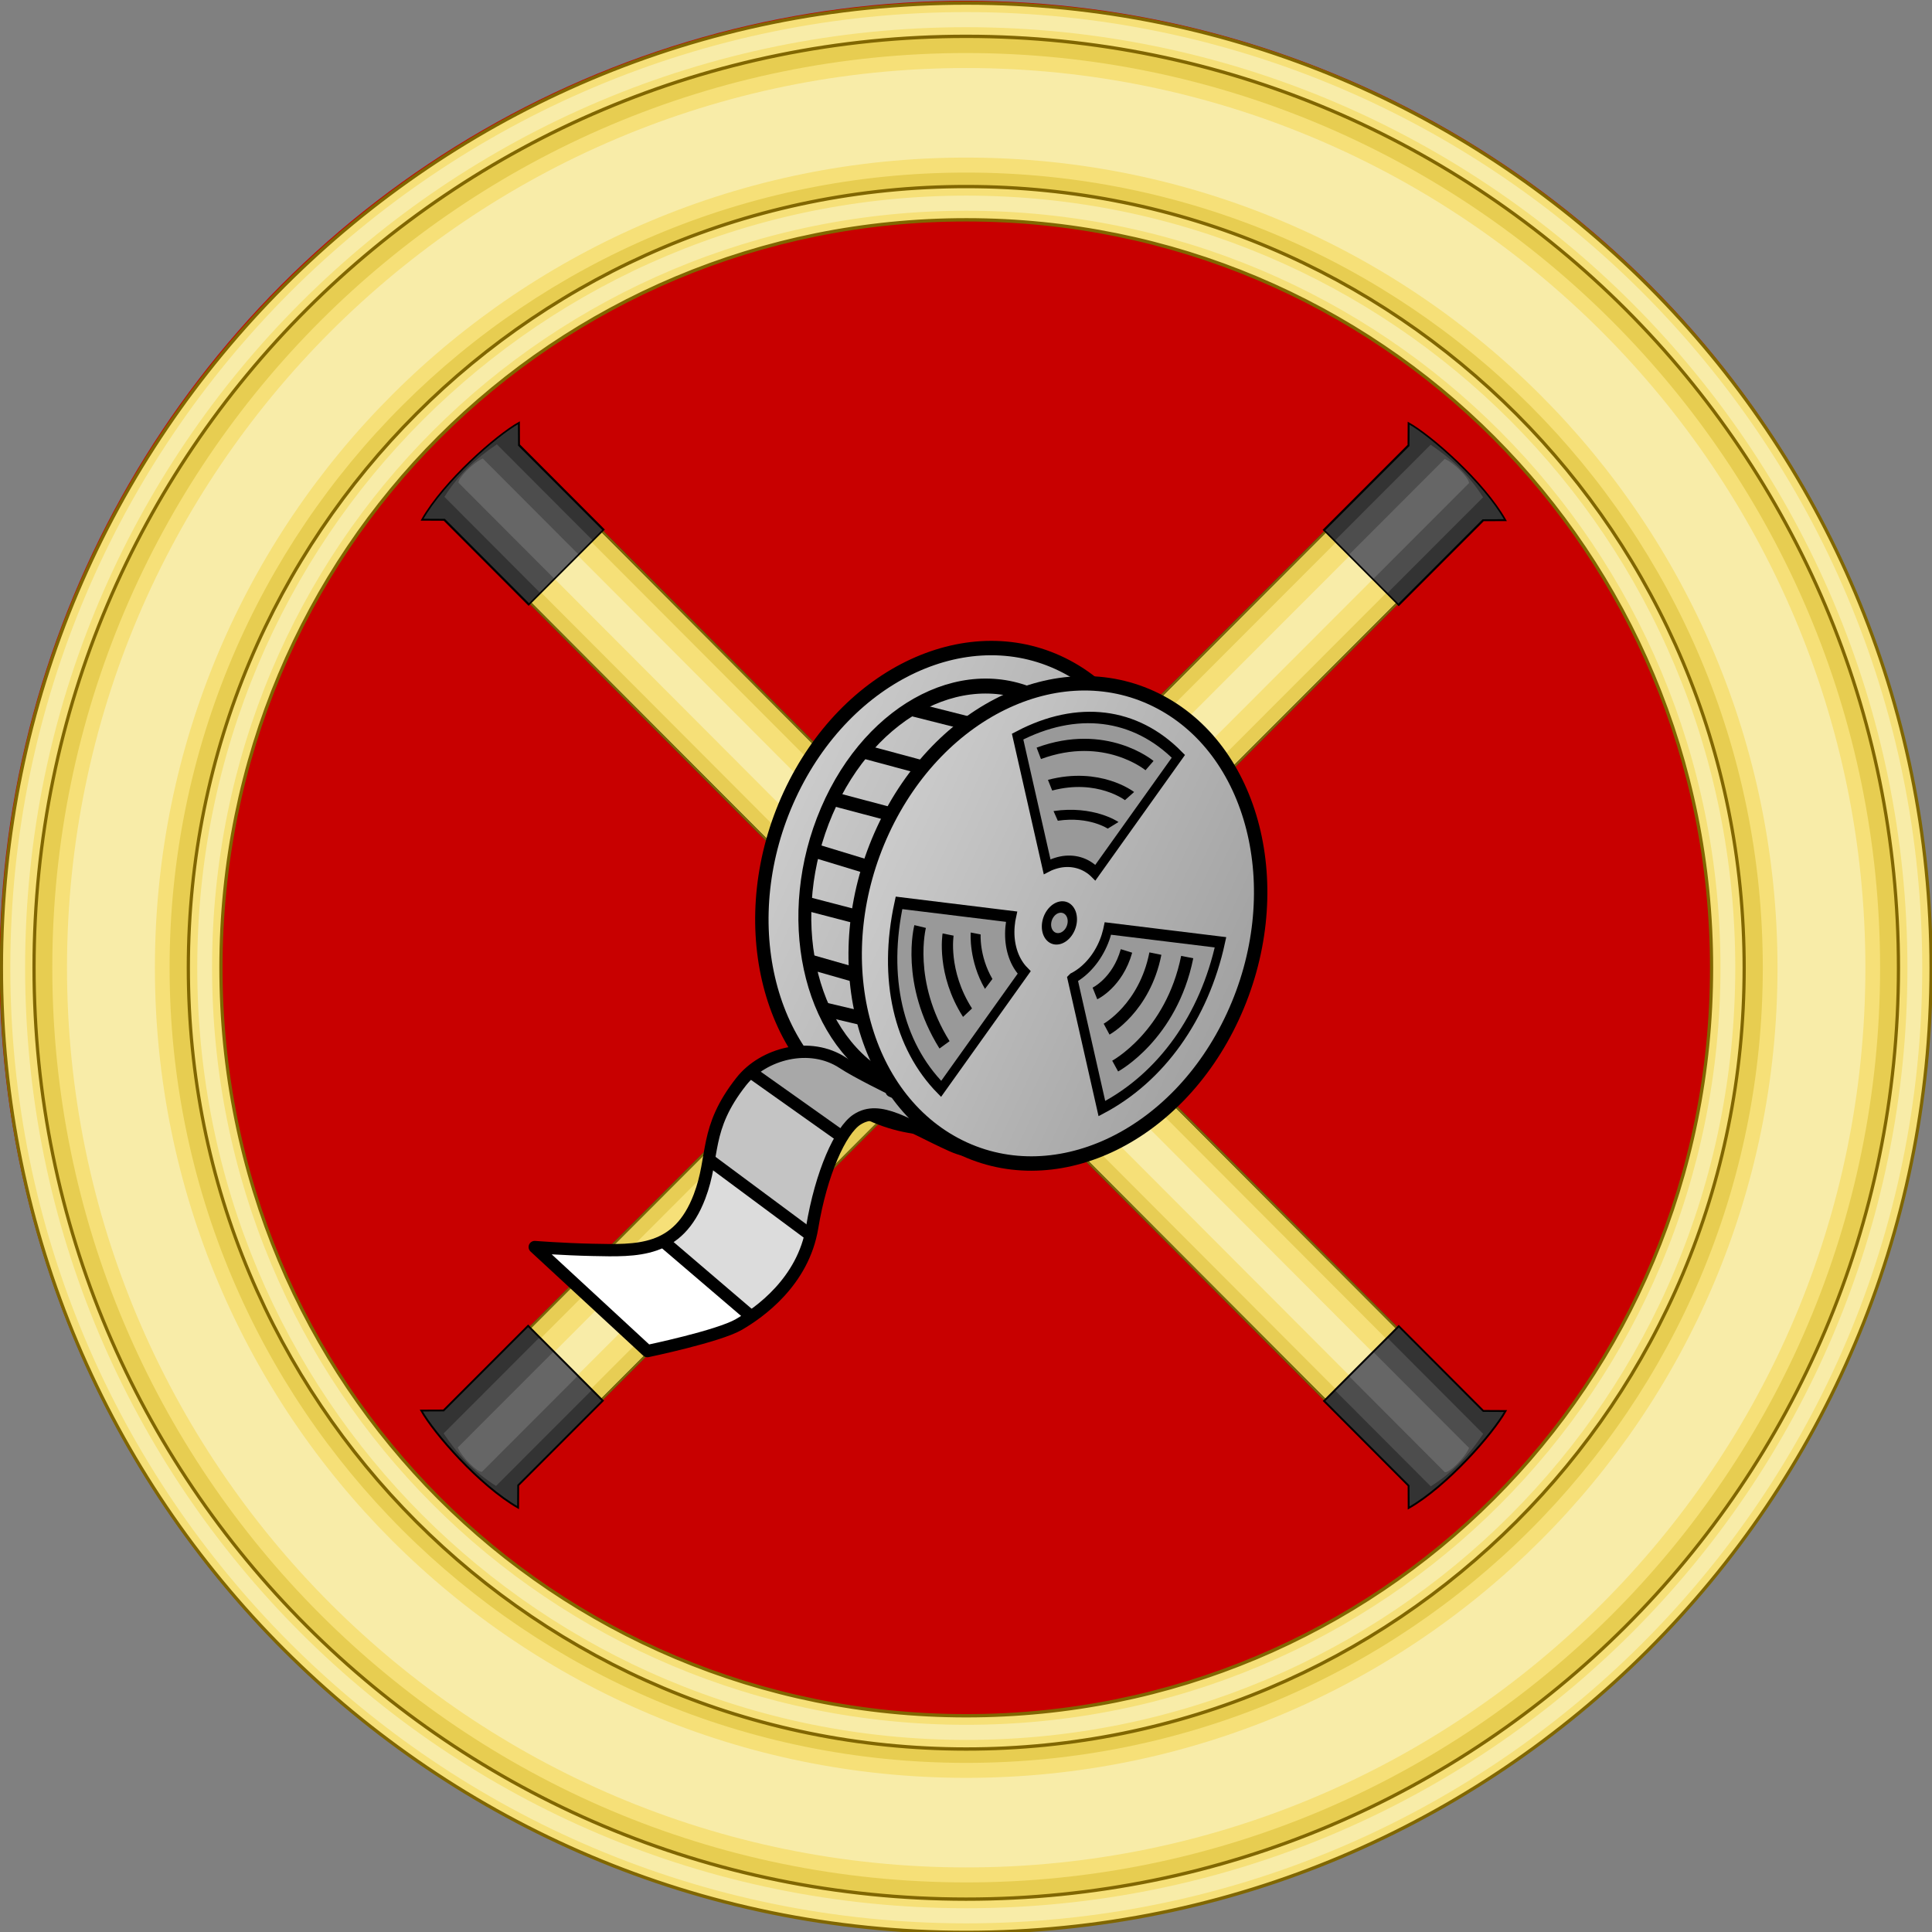 <?xml version="1.0" encoding="UTF-8" standalone="no"?>
<!-- Created with Inkscape (http://www.inkscape.org/) -->

<svg
   xmlns:dc="http://purl.org/dc/elements/1.1/"
   xmlns:cc="http://creativecommons.org/ns#"
   xmlns:rdf="http://www.w3.org/1999/02/22-rdf-syntax-ns#"
   xmlns:svg="http://www.w3.org/2000/svg"
   xmlns="http://www.w3.org/2000/svg"
   xmlns:xlink="http://www.w3.org/1999/xlink"
   xmlns:sodipodi="http://sodipodi.sourceforge.net/DTD/sodipodi-0.dtd"
   xmlns:inkscape="http://www.inkscape.org/namespaces/inkscape"
   version="1.1"
   width="800"
   height="800"
   id="svg2"
   style="display:inline"
   inkscape:version="0.92.3 (2405546, 2018-03-11)"
   sodipodi:docname="badgehoskerscinema.svg">
  <rect width="100%" height="100%" fill="#808080" stroke="none"/>
  <sodipodi:namedview
     pagecolor="#ffffff"
     bordercolor="#666666"
     borderopacity="1"
     objecttolerance="10"
     gridtolerance="10"
     guidetolerance="10"
     inkscape:pageopacity="0"
     inkscape:pageshadow="2"
     inkscape:window-width="1853"
     inkscape:window-height="1025"
     id="namedview1290"
     showgrid="false"
     fit-margin-top="0"
     fit-margin-left="0"
     fit-margin-right="0"
     fit-margin-bottom="0"
     inkscape:zoom="0.69743694"
     inkscape:cx="134.70924"
     inkscape:cy="365.54606"
     inkscape:window-x="67"
     inkscape:window-y="27"
     inkscape:window-maximized="1"
     inkscape:current-layer="g4601"
     inkscape:snap-global="false" />
  <defs
     id="defs4">
    <clipPath
       id="clipPath5236"
       clipPathUnits="userSpaceOnUse">
      <path
         inkscape:connector-curvature="0"
         id="path5238"
         d="M 11.991,11.991 H 583.285 V 829.899 H 11.991 Z" />
    </clipPath>
    <clipPath
       id="clipPath5236-2"
       clipPathUnits="userSpaceOnUse">
      <path
         inkscape:connector-curvature="0"
         id="path5238-7"
         d="M 11.991,11.991 H 583.285 V 829.899 H 11.991 Z" />
    </clipPath>
    <clipPath
       clipPathUnits="userSpaceOnUse"
       id="clipPath2175">
      <path
         style="display:inline;fill:#ffffff;fill-opacity:1;stroke:#ffffff;stroke-width:1;stroke-miterlimit:4;stroke-dasharray:none;stroke-dashoffset:0;stroke-opacity:1;filter:url(#filter4393)"
         d="M 639.311,662.065 216.853,977.854 c 7.642,45.636 20.255,86.71 41.159,123.696 L 639.311,816.454 1020.55,1101.488 c 20.897,-36.989 33.521,-78.055 41.159,-123.696 z"
         id="path2177"
         inkscape:connector-curvature="0" />
    </clipPath>
    <linearGradient
       inkscape:collect="always"
       xlink:href="#linearGradient4954"
       id="linearGradient2093"
       gradientUnits="userSpaceOnUse"
       x1="86.045"
       y1="18.418"
       x2="113.118"
       y2="18.418" />
    <linearGradient
       id="linearGradient4954">
      <stop
         style="stop-color:#ccc;stop-opacity:1;"
         offset="0"
         id="stop4956" />
      <stop
         style="stop-color:#a1a1a1;stop-opacity:1;"
         offset="1"
         id="stop4958" />
    </linearGradient>
    <linearGradient
       inkscape:collect="always"
       xlink:href="#linearGradient4954"
       id="linearGradient996"
       gradientUnits="userSpaceOnUse"
       x1="86.045"
       y1="18.418"
       x2="113.118"
       y2="18.418" />
  </defs>
  <g
     transform="translate(-222.037,196.613)"
     id="layer1"
     style="display:inline">
    <g
       id="g10547">
      <g
         transform="matrix(0.819,0,0,0.819,106.904,-9.248)"
         id="g8697">
        <g
           transform="matrix(0.856,-0.856,0.856,0.856,-114.216,162.064)"
           id="layer1-9">
          <g
             transform="translate(-1826.216,433.713)"
             id="g11527">
            <g
               transform="rotate(44.907,2205.551,44.895)"
               id="g11522"
               style="stroke-width:2;stroke-miterlimit:4;stroke-dasharray:none">
              <g
                 transform="matrix(0.974,0.002,-0.002,1.014,1475.859,-997.428)"
                 id="g6334">
                <g
                   id="g5245"
                   transform="matrix(1.432,0,0,1.432,-316.303,-606.448)">
                  <g
                     id="g4848">
                    <g
                       id="g4601">
                      <g
                         id="g1362">
                        <ellipse
                           ry="277.866"
                           rx="289.323"
                           cy="1147.701"
                           cx="750.645"
                           id="path1346"
                           style="fill:#c80000;fill-opacity:1;stroke:none;stroke-width:9.113;stroke-miterlimit:4;stroke-dasharray:none;stroke-opacity:1" />
                        <g
                           transform="matrix(0.96,0,0,0.96,18.033,280.775)"
                           id="g1353">
                          <path
                             style="fill:#e7cd51;fill-opacity:1;stroke:none;stroke-width:1.108;stroke-miterlimit:4;stroke-dasharray:none"
                             id="path15826-93"
                             d="m 763.287,619.264 c -163.394,0 -295.84,127.187 -295.84,284.058 0,156.871 132.446,284.026 295.84,284.026 163.394,0 295.872,-127.155 295.872,-284.026 0,-156.871 -132.478,-284.058 -295.872,-284.058 z m 0.032,54.976 c 131.284,0 237.541,101.369 237.541,229.082 0,127.713 -106.249,229.082 -237.541,229.082 -131.292,-1e-4 -237.574,-101.376 -237.574,-229.082 1.1e-4,-127.705 106.29,-229.082 237.574,-229.082 z"
                             inkscape:connector-curvature="0" />
                          <path
                             style="color:#000000;font-style:normal;font-variant:normal;font-weight:normal;font-stretch:normal;font-size:medium;line-height:normal;font-family:'Bitstream Vera Sans';-inkscape-font-specification:'Bitstream Vera Sans';text-indent:0;text-align:start;text-decoration:none;text-decoration-line:none;letter-spacing:normal;word-spacing:normal;text-transform:none;writing-mode:lr-tb;direction:ltr;text-anchor:start;display:inline;overflow:visible;visibility:visible;fill:#f6e078;fill-opacity:1;stroke:none;stroke-width:1.108;stroke-miterlimit:4;stroke-dasharray:none;marker:none;enable-background:accumulate"
                             id="path38037"
                             d="m 763.301,629.255 c -157.09,0 -285.073,122.74 -285.073,274.062 0,151.322 127.986,274.034 285.073,274.034 157.088,0 285.044,-122.714 285.044,-274.034 0,-151.32 -127.955,-274.062 -285.044,-274.062 z m 0,35.811 c 137.7,0 248.458,106.646 248.458,238.251 0,131.605 -110.755,238.223 -248.458,238.223 -137.703,0 -248.487,-106.621 -248.487,-238.223 0,-131.602 110.787,-238.251 248.487,-238.251 z"
                             inkscape:connector-curvature="0" />
                          <path
                             style="color:#000000;font-style:normal;font-variant:normal;font-weight:normal;font-stretch:normal;font-size:medium;line-height:normal;font-family:'Bitstream Vera Sans';-inkscape-font-specification:'Bitstream Vera Sans';text-indent:0;text-align:start;text-decoration:none;text-decoration-line:none;letter-spacing:normal;word-spacing:normal;text-transform:none;writing-mode:lr-tb;direction:ltr;text-anchor:start;display:inline;overflow:visible;visibility:visible;fill:#f8eca8;fill-opacity:1;stroke:none;stroke-width:1.108;stroke-miterlimit:4;stroke-dasharray:none;marker:none;enable-background:accumulate"
                             id="path38037-9"
                             d="m 763.301,633.745 c -154.666,0 -280.486,120.714 -280.486,269.572 0,148.857 125.821,269.544 280.486,269.544 154.665,0 280.457,-120.688 280.457,-269.544 0,-148.856 -125.791,-269.572 -280.457,-269.572 z m 0,26.83 c 140.124,0 253.046,108.672 253.046,242.742 0,134.069 -112.92,242.713 -253.046,242.713 -140.126,0 -253.075,-108.646 -253.075,-242.713 0,-134.067 112.951,-242.742 253.075,-242.742 z"
                             inkscape:connector-curvature="0" />
                          <path
                             style="color:#000000;font-style:normal;font-variant:normal;font-weight:normal;font-stretch:normal;font-size:medium;line-height:normal;font-family:'Bitstream Vera Sans';-inkscape-font-specification:'Bitstream Vera Sans';text-indent:0;text-align:start;text-decoration:none;text-decoration-line:none;letter-spacing:normal;word-spacing:normal;text-transform:none;writing-mode:lr-tb;direction:ltr;text-anchor:start;display:inline;overflow:visible;visibility:visible;fill:#f6e078;fill-opacity:1;stroke:#806600;stroke-width:1.003;stroke-miterlimit:4;stroke-dasharray:none;marker:none;enable-background:accumulate"
                             id="path15826-9-8"
                             d="m 763.287,614.281 c -166.084,0 -300.927,129.426 -300.927,289.041 0,159.615 134.843,289.01 300.927,289.01 166.083,0 300.959,-129.394 300.959,-289.01 0,-159.616 -134.875,-289.041 -300.959,-289.041 z m 0,9.967 c 160.704,0 290.786,124.948 290.786,279.074 0,154.126 -130.081,279.043 -290.786,279.043 -160.705,0 -290.754,-124.915 -290.754,-279.043 0,-154.127 130.05,-279.074 290.754,-279.074 z m 0.032,45.009 c -133.952,0 -242.66,103.655 -242.66,234.065 0,130.41 108.699,234.065 242.66,234.065 133.96,0 242.628,-103.648 242.628,-234.065 0,-130.417 -108.676,-234.065 -242.628,-234.065 z m 0,9.967 c 128.616,0 232.455,99.089 232.455,224.098 0,125.009 -103.831,224.098 -232.455,224.098 -128.624,-10e-5 -232.487,-99.097 -232.487,-224.098 1.1e-4,-125 103.872,-224.098 232.487,-224.098 z"
                             inkscape:connector-curvature="0" />
                          <path
                             style="color:#000000;font-style:normal;font-variant:normal;font-weight:normal;font-stretch:normal;font-size:medium;line-height:normal;font-family:'Bitstream Vera Sans';-inkscape-font-specification:'Bitstream Vera Sans';text-indent:0;text-align:start;text-decoration:none;text-decoration-line:none;letter-spacing:normal;word-spacing:normal;text-transform:none;writing-mode:lr-tb;direction:ltr;text-anchor:start;display:inline;overflow:visible;visibility:visible;fill:#f8eca8;fill-opacity:1;stroke:none;stroke-width:1.097;stroke-miterlimit:4;stroke-dasharray:none;marker:none;enable-background:accumulate"
                             id="path15826-9-8-3"
                             d="m 763.279,616.989 c -164.617,0 -298.149,128.209 -298.149,286.327 0,158.118 133.532,286.299 298.149,286.299 164.616,0 298.207,-128.18 298.207,-286.299 0,-158.119 -133.59,-286.327 -298.207,-286.327 z m 0,4.523 c 162.172,0 293.59,126.181 293.59,281.804 0,155.623 -131.418,281.776 -293.59,281.776 -162.172,0 -293.532,-126.152 -293.532,-281.776 0,-155.624 131.361,-281.804 293.532,-281.804 z m 0.058,50.464 c -132.497,0 -239.892,102.406 -239.893,231.341 0,128.935 107.387,231.34 239.893,231.341 132.505,0 239.835,-102.398 239.835,-231.341 0,-128.942 -107.338,-231.341 -239.835,-231.341 z m 0,4.523 c 130.071,0 235.218,100.333 235.218,226.817 0,126.484 -105.138,226.817 -235.218,226.817 -130.08,-10e-5 -235.276,-100.341 -235.276,-226.817 10e-5,-126.476 105.205,-226.817 235.276,-226.817 z"
                             inkscape:connector-curvature="0" />
                        </g>
                      </g>
                      <g
                         style="display:inline"
                         transform="matrix(0.37,0,0,0.356,517.778,1088.35)"
                         id="g17338">
                        <g
                           id="g15721"
                           style="stroke-width:1.579;stroke-miterlimit:4;stroke-dasharray:none"
                           transform="matrix(0.672,-0.672,0.672,0.672,-266.263,1052.722)">
                          <g
                             transform="matrix(1.333,0,0,1,-435.994,-59.821)"
                             id="g54267"
                             style="stroke-width:1.367;stroke-miterlimit:4;stroke-dasharray:none">
                            <rect
                               style="fill:#e7cd54;fill-opacity:1;stroke:none"
                               id="rect54073"
                               width="64.822"
                               height="1180.898"
                               x="1288.768"
                               y="-525.527" />
                            <rect
                               style="display:inline;fill:#f6e078;fill-opacity:1;stroke:none"
                               id="rect54073-5"
                               width="45.527"
                               height="1180.898"
                               x="1298.416"
                               y="-525.527" />
                            <rect
                               style="display:inline;fill:#f8eca8;fill-opacity:1;stroke:none"
                               id="rect54073-5-9"
                               width="21.029"
                               height="1180.898"
                               x="1310.665"
                               y="-525.527" />
                            <rect
                               style="display:inline;fill:none;stroke:#002255;stroke-width:1.367;stroke-miterlimit:4;stroke-dasharray:none"
                               id="rect54073-54"
                               width="64.822"
                               height="1180.898"
                               x="1288.768"
                               y="-525.527" />
                            <rect
                               style="display:inline;fill:none;stroke:#806600;stroke-width:1.367;stroke-miterlimit:4;stroke-dasharray:none;stroke-opacity:1"
                               id="rect54073-54-9"
                               width="64.822"
                               height="1180.898"
                               x="1288.768"
                               y="-525.527" />
                          </g>
                          <g
                             transform="matrix(1.333,0,0,1,-421.985,-10)"
                             id="g15563"
                             style="stroke-width:1.367;stroke-miterlimit:4;stroke-dasharray:none">
                            <path
                               style="display:inline;fill:#333333;stroke:none"
                               d="m 1266.945,-578.97 c 24.782,-10.034 71.09,-5.946 87.454,0 l -10,13.46 v 101.817 h -67.454 v -101.817 z"
                               id="rect54073-2-6-9"
                               inkscape:connector-curvature="0"
                               sodipodi:nodetypes="ccccccc" />
                            <g
                               style="stroke-width:1.314;stroke-miterlimit:4;stroke-dasharray:none"
                               id="g54311"
                               transform="matrix(1.041,0,0,1.041,375.769,-125.505)">
                              <g
                                 id="g54267-6"
                                 style="display:inline;stroke:#806600;stroke-width:4.29;stroke-miterlimit:4;stroke-dasharray:none;stroke-opacity:1"
                                 transform="matrix(1,0,0,0.094,-422.756,-386.471)">
                                <path
                                   sodipodi:nodetypes="ccccc"
                                   inkscape:connector-curvature="0"
                                   id="rect54073-5-7"
                                   d="m 1298.416,-525.527 c 15.176,-49.502 30.352,-43.753 45.527,0 v 1180.898 h -45.527 z"
                                   style="display:inline;fill:#4d4d4d;fill-opacity:1;stroke:none" />
                                <path
                                   sodipodi:nodetypes="ccccc"
                                   inkscape:connector-curvature="0"
                                   id="rect54073-5-9-2"
                                   d="m 1310.665,-525.527 c 1.575,-31.267 14.848,-34.784 21.029,0 v 1180.898 h -21.029 z"
                                   style="display:inline;fill:#666666;fill-opacity:1;stroke:none" />
                                <rect
                                   style="display:inline;fill:none;stroke:none"
                                   id="rect54073-54-6"
                                   width="64.822"
                                   height="1180.898"
                                   x="1288.768"
                                   y="-525.527" />
                              </g>
                            </g>
                            <path
                               style="display:inline;fill:none;stroke:#000000;stroke-width:1.367;stroke-miterlimit:4;stroke-dasharray:none"
                               d="m 1266.945,-578.97 c 27.354,-10.034 71.745,-5.946 87.454,0 l -10,13.46 v 101.817 h -67.454 v -101.817 z"
                               id="rect54073-2-6"
                               inkscape:connector-curvature="0"
                               sodipodi:nodetypes="ccccccc" />
                          </g>
                          <g
                             id="g15712"
                             style="stroke-width:1.579;stroke-miterlimit:4;stroke-dasharray:none">
                            <path
                               style="display:inline;fill:#333333;stroke:none"
                               d="m 1267.292,599.171 c 33.043,10.034 94.788,5.946 116.607,0 L 1370.566,585.711 V 483.894 h -89.94 V 585.711 Z"
                               id="rect54073-2-6-9-3"
                               inkscape:connector-curvature="0"
                               sodipodi:nodetypes="ccccccc" />
                            <g
                               style="stroke-width:1.314;stroke-miterlimit:4;stroke-dasharray:none"
                               id="g54311-8"
                               transform="matrix(1.387,0,0,-1.041,79.046,145.707)">
                              <g
                                 id="g54267-6-0"
                                 style="display:inline;stroke:#806600;stroke-width:4.29;stroke-miterlimit:4;stroke-dasharray:none;stroke-opacity:1"
                                 transform="matrix(1,0,0,0.094,-422.756,-386.471)">
                                <path
                                   sodipodi:nodetypes="ccccc"
                                   inkscape:connector-curvature="0"
                                   id="rect54073-5-7-8"
                                   d="m 1298.416,-525.527 c 15.176,-49.502 30.352,-43.753 45.527,0 v 1180.898 h -45.527 z"
                                   style="display:inline;fill:#4d4d4d;fill-opacity:1;stroke:none" />
                                <path
                                   sodipodi:nodetypes="ccccc"
                                   inkscape:connector-curvature="0"
                                   id="rect54073-5-9-2-1"
                                   d="m 1310.665,-525.527 c 1.575,-31.267 14.848,-34.784 21.029,0 v 1180.898 h -21.029 z"
                                   style="display:inline;fill:#666666;fill-opacity:1;stroke:none" />
                                <rect
                                   style="display:inline;fill:none;stroke:none"
                                   id="rect54073-54-6-1"
                                   width="64.822"
                                   height="1180.898"
                                   x="1288.768"
                                   y="-525.527" />
                              </g>
                            </g>
                            <path
                               style="display:inline;fill:none;stroke:#000000;stroke-width:1.579;stroke-miterlimit:4;stroke-dasharray:none"
                               d="m 1267.292,599.171 c 36.473,10.034 95.661,5.946 116.607,0 l -13.333,-13.46 V 483.894 h -89.94 v 101.817 z"
                               id="rect54073-2-6-8"
                               inkscape:connector-curvature="0"
                               sodipodi:nodetypes="ccccccc" />
                          </g>
                        </g>
                        <g
                           id="g15721-2"
                           style="display:inline;stroke-width:1.579;stroke-miterlimit:4;stroke-dasharray:none"
                           transform="matrix(-0.672,-0.672,-0.672,0.672,1521.532,1052.722)">
                          <g
                             transform="matrix(1.333,0,0,1,-435.994,-59.821)"
                             id="g54267-8"
                             style="stroke-width:1.367;stroke-miterlimit:4;stroke-dasharray:none">
                            <rect
                               style="fill:#e7cd54;fill-opacity:1;stroke:none"
                               id="rect54073-39"
                               width="64.822"
                               height="1180.898"
                               x="1288.768"
                               y="-525.527" />
                            <rect
                               style="display:inline;fill:#f6e078;fill-opacity:1;stroke:none"
                               id="rect54073-5-3"
                               width="45.527"
                               height="1180.898"
                               x="1298.416"
                               y="-525.527" />
                            <rect
                               style="display:inline;fill:#f8eca8;fill-opacity:1;stroke:none"
                               id="rect54073-5-9-3"
                               width="21.029"
                               height="1180.898"
                               x="1310.665"
                               y="-525.527" />
                            <rect
                               style="display:inline;fill:none;stroke:#002255;stroke-width:1.367;stroke-miterlimit:4;stroke-dasharray:none"
                               id="rect54073-54-3"
                               width="64.822"
                               height="1180.898"
                               x="1288.768"
                               y="-525.527" />
                            <rect
                               style="display:inline;fill:none;stroke:#806600;stroke-width:1.367;stroke-miterlimit:4;stroke-dasharray:none;stroke-opacity:1"
                               id="rect54073-54-9-9"
                               width="64.822"
                               height="1180.898"
                               x="1288.768"
                               y="-525.527" />
                          </g>
                          <g
                             transform="matrix(1.333,0,0,1,-421.985,-10)"
                             id="g15563-1"
                             style="stroke-width:1.367;stroke-miterlimit:4;stroke-dasharray:none">
                            <path
                               style="display:inline;fill:#333333;stroke:none"
                               d="m 1266.945,-578.97 c 24.782,-10.034 71.09,-5.946 87.454,0 l -10,13.46 v 101.817 h -67.454 v -101.817 z"
                               id="rect54073-2-6-9-4"
                               inkscape:connector-curvature="0"
                               sodipodi:nodetypes="ccccccc" />
                            <g
                               style="stroke-width:1.314;stroke-miterlimit:4;stroke-dasharray:none"
                               id="g54311-4"
                               transform="matrix(1.041,0,0,1.041,375.769,-125.505)">
                              <g
                                 id="g54267-6-5"
                                 style="display:inline;stroke:#806600;stroke-width:4.29;stroke-miterlimit:4;stroke-dasharray:none;stroke-opacity:1"
                                 transform="matrix(1,0,0,0.094,-422.756,-386.471)">
                                <path
                                   sodipodi:nodetypes="ccccc"
                                   inkscape:connector-curvature="0"
                                   id="rect54073-5-7-2"
                                   d="m 1298.416,-525.527 c 15.176,-49.502 30.352,-43.753 45.527,0 v 1180.898 h -45.527 z"
                                   style="display:inline;fill:#4d4d4d;fill-opacity:1;stroke:none" />
                                <path
                                   sodipodi:nodetypes="ccccc"
                                   inkscape:connector-curvature="0"
                                   id="rect54073-5-9-2-6"
                                   d="m 1310.665,-525.527 c 1.575,-31.267 14.848,-34.784 21.029,0 v 1180.898 h -21.029 z"
                                   style="display:inline;fill:#666666;fill-opacity:1;stroke:none" />
                                <rect
                                   style="display:inline;fill:none;stroke:none"
                                   id="rect54073-54-6-9"
                                   width="64.822"
                                   height="1180.898"
                                   x="1288.768"
                                   y="-525.527" />
                              </g>
                            </g>
                            <path
                               style="display:inline;fill:none;stroke:#000000;stroke-width:1.367;stroke-miterlimit:4;stroke-dasharray:none"
                               d="m 1266.945,-578.97 c 27.354,-10.034 71.745,-5.946 87.454,0 l -10,13.46 v 101.817 h -67.454 v -101.817 z"
                               id="rect54073-2-6-5"
                               inkscape:connector-curvature="0"
                               sodipodi:nodetypes="ccccccc" />
                          </g>
                          <g
                             id="g15712-0"
                             style="stroke-width:1.579;stroke-miterlimit:4;stroke-dasharray:none">
                            <path
                               style="display:inline;fill:#333333;stroke:none"
                               d="m 1267.292,599.171 c 33.043,10.034 94.788,5.946 116.607,0 L 1370.566,585.711 V 483.894 h -89.94 V 585.711 Z"
                               id="rect54073-2-6-9-3-3"
                               inkscape:connector-curvature="0"
                               sodipodi:nodetypes="ccccccc" />
                            <g
                               style="stroke-width:1.314;stroke-miterlimit:4;stroke-dasharray:none"
                               id="g54311-8-0"
                               transform="matrix(1.387,0,0,-1.041,79.046,145.707)">
                              <g
                                 id="g54267-6-0-2"
                                 style="display:inline;stroke:#806600;stroke-width:4.29;stroke-miterlimit:4;stroke-dasharray:none;stroke-opacity:1"
                                 transform="matrix(1,0,0,0.094,-422.756,-386.471)">
                                <path
                                   sodipodi:nodetypes="ccccc"
                                   inkscape:connector-curvature="0"
                                   id="rect54073-5-7-8-8"
                                   d="m 1298.416,-525.527 c 15.176,-49.502 30.352,-43.753 45.527,0 v 1180.898 h -45.527 z"
                                   style="display:inline;fill:#4d4d4d;fill-opacity:1;stroke:none" />
                                <path
                                   sodipodi:nodetypes="ccccc"
                                   inkscape:connector-curvature="0"
                                   id="rect54073-5-9-2-1-3"
                                   d="m 1310.665,-525.527 c 1.575,-31.267 14.848,-34.784 21.029,0 v 1180.898 h -21.029 z"
                                   style="display:inline;fill:#666666;fill-opacity:1;stroke:none" />
                                <rect
                                   style="display:inline;fill:none;stroke:none"
                                   id="rect54073-54-6-1-1"
                                   width="64.822"
                                   height="1180.898"
                                   x="1288.768"
                                   y="-525.527" />
                              </g>
                            </g>
                            <path
                               style="display:inline;fill:none;stroke:#000000;stroke-width:1.579;stroke-miterlimit:4;stroke-dasharray:none"
                               d="m 1267.292,599.171 c 36.473,10.034 95.661,5.946 116.607,0 l -13.333,-13.46 V 483.894 h -89.94 v 101.817 z"
                               id="rect54073-2-6-8-7"
                               inkscape:connector-curvature="0"
                               sodipodi:nodetypes="ccccccc" />
                          </g>
                        </g>
                      </g>
                      <g
                         transform="matrix(0.414,0,0,0.397,506.042,935.31)"
                         id="g885">
                        <ellipse
                           ry="15.364"
                           rx="13.088"
                           cy="18.418"
                           cx="99.582"
                           style="fill:url(#linearGradient996);fill-opacity:1;stroke:#000000;stroke-width:0.897;stroke-linecap:butt;stroke-linejoin:round;stroke-miterlimit:0;stroke-dasharray:none;stroke-opacity:1"
                           id="use4718"
                           transform="matrix(9.668,5.151,-4.82,10.435,-283.979,-227.169)" />
                        <path
                           inkscape:connector-curvature="0"
                           transform="matrix(11.523,0,0,11.523,-489.032,301.777)"
                           id="path4722"
                           d="M 91.189,7.749 87.49,6.753"
                           style="fill:none;fill-opacity:1;stroke:#000000;stroke-width:0.873;stroke-linecap:butt;stroke-linejoin:round;stroke-miterlimit:0;stroke-dasharray:none;stroke-opacity:1" />
                        <path
                           inkscape:connector-curvature="0"
                           transform="matrix(11.496,0.795,-0.795,11.496,-476.079,230.571)"
                           id="path4724"
                           d="m 88.912,10.736 -3.699,-0.711"
                           style="fill:none;fill-opacity:1;stroke:#000000;stroke-width:0.873;stroke-linecap:butt;stroke-linejoin:round;stroke-miterlimit:0;stroke-dasharray:none;stroke-opacity:1" />
                        <path
                           inkscape:connector-curvature="0"
                           transform="matrix(11.523,0,0,11.523,-486.714,299.459)"
                           id="path4726"
                           d="M 87.348,14.151 84.076,13.155"
                           style="fill:none;fill-opacity:1;stroke:#000000;stroke-width:0.873;stroke-linecap:butt;stroke-linejoin:round;stroke-miterlimit:0;stroke-dasharray:none;stroke-opacity:1" />
                        <path
                           inkscape:connector-curvature="0"
                           transform="matrix(11.523,0,0,11.523,-486.714,299.459)"
                           id="path4728"
                           d="M 86.636,17.28 83.364,16.427"
                           style="fill:none;fill-opacity:1;stroke:#000000;stroke-width:0.873;stroke-linecap:butt;stroke-linejoin:round;stroke-miterlimit:0;stroke-dasharray:none;stroke-opacity:1" />
                        <path
                           inkscape:connector-curvature="0"
                           transform="matrix(10.189,-0.198,-0.084,11.508,-366.486,327.011)"
                           id="path4741"
                           d="m 82.876,19.143 4.2,1.132"
                           style="fill:none;fill-opacity:1;stroke:#000000;stroke-width:0.929;stroke-linecap:butt;stroke-linejoin:round;stroke-miterlimit:0;stroke-dasharray:none;stroke-opacity:1" />
                        <path
                           inkscape:connector-curvature="0"
                           transform="matrix(11.112,3.051,-3.051,11.112,-380.033,47.253)"
                           id="path4743"
                           d="m 87.214,23.343 -2.817,0.101"
                           style="fill:none;fill-opacity:1;stroke:#000000;stroke-width:0.873;stroke-linecap:butt;stroke-linejoin:round;stroke-miterlimit:0;stroke-dasharray:none;stroke-opacity:1" />
                        <path
                           inkscape:connector-curvature="0"
                           transform="matrix(11.254,-2.474,2.474,11.254,-473.609,528.046)"
                           id="path4747"
                           d="M 93.501,5.488 90.282,3.878"
                           style="fill:none;fill-opacity:1;stroke:#000000;stroke-width:0.873;stroke-linecap:butt;stroke-linejoin:round;stroke-miterlimit:0;stroke-dasharray:none;stroke-opacity:1" />
                        <ellipse
                           ry="15.364"
                           rx="13.088"
                           cy="18.418"
                           cx="99.582"
                           style="fill:none;fill-opacity:1;stroke:#000000;stroke-width:1.095;stroke-linecap:butt;stroke-linejoin:round;stroke-miterlimit:0;stroke-dasharray:none;stroke-opacity:1"
                           id="use4720"
                           transform="matrix(7.619,4.384,-3.799,8.881,-98.741,-120.553)" />
                        <path
                           inkscape:connector-curvature="0"
                           id="path5047"
                           transform="matrix(11.523,0,0,11.523,-486.714,299.459)"
                           d="m 80.031,27 c -0.23,0.195 -0.412,0.424 -0.594,0.656 -1.624,2.067 -1.795,3.505 -2.062,5.031 l 6.406,4.531 c 0.029,-0.128 0.072,-0.242 0.094,-0.375 0.4,-2.424 1.145,-4.483 1.906,-5.719 z"
                           style="fill:#c4c4c4;fill-opacity:1;stroke:none;stroke-width:0.773;stroke-linecap:butt;stroke-linejoin:round;stroke-miterlimit:0;stroke-dasharray:none;stroke-opacity:1" />
                        <path
                           inkscape:connector-curvature="0"
                           id="path5036"
                           transform="matrix(11.523,0,0,11.523,-486.714,299.459)"
                           d="m 77.375,32.688 c -0.12,0.691 -0.26,1.39 -0.562,2.188 -0.686,1.809 -1.71,2.669 -2.906,3.062 0.244,-0.079 0.492,-0.16 0.719,-0.281 l 5.469,4.75 c 1.327,-0.923 3.145,-2.588 3.719,-5.188 z"
                           style="fill:#dcdcdc;fill-opacity:1;stroke:none;stroke-width:0.773;stroke-linecap:butt;stroke-linejoin:round;stroke-miterlimit:0;stroke-dasharray:none;stroke-opacity:1" />
                        <path
                           inkscape:connector-curvature="0"
                           id="path5031"
                           transform="matrix(11.523,0,0,11.523,-486.714,299.459)"
                           d="m 74.625,37.656 c -1.288,0.689 -2.873,0.627 -4.531,0.594 -1.873,-0.039 -3.625,-0.188 -3.625,-0.188 l 7.062,6.531 c -2e-6,0 4.47,-0.91 5.75,-1.656 0.229,-0.133 0.511,-0.32 0.812,-0.531 z"
                           style="fill:#ffffff;fill-opacity:1;stroke:none;stroke-width:0.773;stroke-linecap:butt;stroke-linejoin:round;stroke-miterlimit:0;stroke-dasharray:none;stroke-opacity:1" />
                        <path
                           inkscape:connector-curvature="0"
                           id="rect5060"
                           transform="matrix(11.523,0,0,11.523,-486.714,299.459)"
                           d="m 83.25,25.781 c -1.176,0.038 -2.325,0.512 -3.188,1.25 L 85.75,31.125 c 0.311,-0.508 0.634,-0.895 0.938,-1.094 1.442,-0.942 3.128,0.357 5.938,1.625 2.257,1.018 2.465,-0.604 3.25,-1.062 -0.589,0.059 -1.312,0.125 -1.312,0.125 l -3.906,-1.688 C 90.868,29.095 87.056,27.325 85.812,26.5 85.037,25.985 84.141,25.753 83.25,25.781 Z m 12.625,4.812 c 0.953,-0.095 1.795,-0.18 0.375,-0.125 -0.144,0.005 -0.263,0.06 -0.375,0.125 z"
                           style="fill:#a8a8a8;fill-opacity:1;stroke:none;stroke-width:0.773;stroke-linecap:butt;stroke-linejoin:round;stroke-miterlimit:0;stroke-dasharray:none;stroke-opacity:1" />
                        <path
                           inkscape:connector-curvature="0"
                           sodipodi:nodetypes="csssccsssssccs"
                           transform="matrix(11.523,0,0,11.523,-486.714,299.459)"
                           id="path4991"
                           d="m 85.814,26.485 c -2.069,-1.373 -4.999,-0.597 -6.388,1.17 -2.357,3.001 -1.645,4.667 -2.617,7.23 -1.345,3.546 -3.911,3.415 -6.718,3.359 -1.873,-0.039 -3.624,-0.177 -3.624,-0.177 l 7.071,6.541 c 0,0 4.465,-0.933 5.745,-1.679 1.28,-0.747 4.034,-2.688 4.596,-6.099 0.562,-3.411 1.767,-6.105 2.813,-6.788 1.442,-0.942 3.126,0.36 5.936,1.627 2.58,1.164 2.476,-1.159 3.625,-1.203 2.298,-0.088 -1.679,0.265 -1.679,0.265 l -5.717,-2.488 c 4.833,2.134 -1.386,-0.659 -3.044,-1.759 z"
                           style="fill:none;fill-opacity:1;stroke:#000000;stroke-width:0.773;stroke-linecap:butt;stroke-linejoin:round;stroke-miterlimit:0;stroke-dasharray:none;stroke-opacity:1" />
                        <path
                           inkscape:connector-curvature="0"
                           sodipodi:nodetypes="cc"
                           transform="matrix(11.523,0,0,11.523,-486.714,299.459)"
                           id="path5020"
                           d="m 74.508,37.681 5.402,4.622"
                           style="fill:none;fill-opacity:1;stroke:#000000;stroke-width:0.773;stroke-linecap:butt;stroke-linejoin:round;stroke-miterlimit:0;stroke-dasharray:none;stroke-opacity:1" />
                        <path
                           inkscape:connector-curvature="0"
                           transform="matrix(11.523,0,0,11.523,-486.714,299.459)"
                           id="path5022"
                           d="m 77.428,32.587 6.187,4.596"
                           style="fill:none;fill-opacity:1;stroke:#000000;stroke-width:0.773;stroke-linecap:butt;stroke-linejoin:round;stroke-miterlimit:0;stroke-dasharray:none;stroke-opacity:1" />
                        <path
                           inkscape:connector-curvature="0"
                           transform="matrix(11.523,0,0,11.523,-486.714,299.459)"
                           id="path5024"
                           d="m 80.08,27.107 5.48,3.889"
                           style="fill:none;fill-opacity:1;stroke:#000000;stroke-width:0.773;stroke-linecap:butt;stroke-linejoin:round;stroke-miterlimit:0;stroke-dasharray:none;stroke-opacity:1" />
                        <ellipse
                           ry="15.364"
                           rx="13.088"
                           cy="18.418"
                           cx="99.582"
                           transform="matrix(9.668,5.151,-4.82,10.435,-216.48,-201.665)"
                           id="path4714"
                           style="fill:url(#linearGradient2093);fill-opacity:1;stroke:#000000;stroke-width:0.897;stroke-linecap:butt;stroke-linejoin:round;stroke-miterlimit:0;stroke-dasharray:none;stroke-opacity:1" />
                        <path
                           inkscape:connector-curvature="0"
                           transform="matrix(0.343,-0.482,0.339,0.344,454.572,544.618)"
                           id="path2227"
                           style="color:#000000;display:inline;overflow:visible;visibility:visible;fill:#999999;fill-opacity:1;fill-rule:evenodd;stroke:#000000;stroke-width:14.009;stroke-linecap:butt;stroke-linejoin:miter;stroke-miterlimit:4;stroke-dasharray:none;stroke-dashoffset:0;stroke-opacity:1;marker:none;marker-start:none;marker-mid:none;marker-end:none"
                           d="M 262.531,363.906 175,515.5 c 79.674,46 170.326,46 250,0 L 337.469,363.906 c -0.579,0.335 -1.13,0.711 -1.719,1.031 -2.125,1.155 -4.32,2.207 -6.562,3.156 -2.243,0.949 -4.558,1.8 -6.906,2.531 -2.348,0.731 -4.747,1.344 -7.188,1.844 -2.44,0.5 -4.917,0.869 -7.438,1.125 C 305.136,373.85 302.587,374 300,374 c -2.587,0 -5.136,-0.15 -7.656,-0.406 -2.52,-0.256 -4.997,-0.625 -7.438,-1.125 -2.44,-0.5 -4.84,-1.113 -7.188,-1.844 -2.348,-0.731 -4.663,-1.582 -6.906,-2.531 -2.243,-0.949 -4.437,-2.001 -6.562,-3.156 -0.589,-0.32 -1.14,-0.696 -1.719,-1.031 z" />
                        <path
                           inkscape:connector-curvature="0"
                           transform="matrix(0.343,-0.482,0.339,0.344,454.572,544.618)"
                           id="path2189"
                           style="color:#000000;display:inline;overflow:visible;visibility:visible;fill:#999999;fill-opacity:1;fill-rule:evenodd;stroke:#000000;stroke-width:14.009;stroke-linecap:butt;stroke-linejoin:miter;stroke-miterlimit:4;stroke-dasharray:none;stroke-dashoffset:0;stroke-opacity:1;marker:none;marker-start:none;marker-mid:none;marker-end:none"
                           d="M 175,82.469 C 95.326,128.469 50,207 50,299 h 175 c 0,-2.587 0.119,-5.167 0.375,-7.688 0.256,-2.52 0.656,-4.997 1.156,-7.438 0.5,-2.44 1.113,-4.84 1.844,-7.188 0.731,-2.348 1.582,-4.632 2.531,-6.875 0.949,-2.243 2.001,-4.437 3.156,-6.562 1.155,-2.125 2.402,-4.192 3.75,-6.188 1.348,-1.995 2.784,-3.929 4.312,-5.781 1.529,-1.852 3.147,-3.616 4.844,-5.312 1.697,-1.697 3.491,-3.315 5.344,-4.844 1.852,-1.529 3.755,-2.964 5.75,-4.312 1.439,-0.973 2.961,-1.846 4.469,-2.719 z" />
                        <path
                           inkscape:connector-curvature="0"
                           transform="matrix(0.343,-0.482,0.339,0.344,454.572,544.618)"
                           id="path2187"
                           style="color:#000000;display:inline;overflow:visible;visibility:visible;fill:#999999;fill-opacity:1;fill-rule:evenodd;stroke:#000000;stroke-width:14.009;stroke-linecap:butt;stroke-linejoin:miter;stroke-miterlimit:4;stroke-dasharray:none;stroke-dashoffset:0;stroke-opacity:1;marker:none;marker-start:none;marker-mid:none;marker-end:none"
                           d="M 425,82.469 337.469,234.094 c 1.508,0.873 3.03,1.746 4.469,2.719 1.995,1.348 3.898,2.784 5.75,4.312 1.852,1.529 3.647,3.147 5.344,4.844 1.697,1.697 3.315,3.46 4.844,5.312 1.529,1.852 2.964,3.786 4.312,5.781 1.348,1.995 2.595,4.062 3.75,6.188 1.155,2.125 2.207,4.32 3.156,6.562 0.949,2.243 1.8,4.527 2.531,6.875 0.731,2.348 1.344,4.747 1.844,7.188 0.5,2.44 0.9,4.917 1.156,7.438 0.256,2.52 0.375,5.1 0.375,7.688 H 550 C 550,207 504.674,128.469 425,82.469 Z" />
                        <path
                           inkscape:connector-curvature="0"
                           id="path1307"
                           style="color:#000000;display:inline;overflow:visible;visibility:visible;fill:#999999;fill-opacity:1;fill-rule:evenodd;stroke:#000000;stroke-width:50.363;stroke-linecap:butt;stroke-linejoin:miter;stroke-miterlimit:4;stroke-dasharray:none;stroke-dashoffset:0;stroke-opacity:1;marker:none;marker-start:none;marker-mid:none;marker-end:none"
                           transform="matrix(0.095,-0.134,0.094,0.096,577.005,507.263)"
                           d="m 448.571,485.219 c 0,38.66 -31.34,70 -70,70 -38.66,0 -70,-31.34 -70,-70 0,-38.66 31.34,-70 70,-70 38.66,0 70,31.34 70,70 z" />
                        <path
                           inkscape:connector-curvature="0"
                           sodipodi:nodetypes="cc"
                           transform="matrix(11.542,-1.422,0.757,12.174,-503.277,417.043)"
                           id="path4892"
                           d="m 90.763,17.89 c 0,0 -1.123,3.187 1.061,7.165"
                           style="fill:#999999;fill-opacity:1;stroke:#000000;stroke-width:0.749;stroke-linecap:butt;stroke-linejoin:round;stroke-miterlimit:0;stroke-dasharray:none;stroke-opacity:1" />
                        <path
                           inkscape:connector-curvature="0"
                           sodipodi:nodetypes="cc"
                           style="fill:#999999;fill-opacity:1;stroke:#000000;stroke-width:0.806;stroke-linecap:butt;stroke-linejoin:round;stroke-miterlimit:0;stroke-dasharray:none;stroke-opacity:1"
                           d="m 90.825,18.279 c 0,0 -1.62,3.395 1.061,7.165"
                           id="use4894"
                           transform="matrix(-2.846,10.599,-10.757,-2.804,1178.835,-522.291)" />
                        <path
                           inkscape:connector-curvature="0"
                           style="fill:#999999;fill-opacity:1;stroke:#000000;stroke-width:0.681;stroke-linecap:butt;stroke-linejoin:round;stroke-miterlimit:0;stroke-dasharray:none;stroke-opacity:1"
                           d="m 90.758,18.023 c 0,0 -1.194,3.317 1.061,7.165"
                           id="path4898"
                           transform="matrix(-9.81,-8.662,8.722,-9.743,1432.084,1568.565)" />
                        <path
                           inkscape:connector-curvature="0"
                           style="fill:#999999;fill-opacity:1;stroke:#000000;stroke-width:1.187;stroke-linecap:butt;stroke-linejoin:round;stroke-miterlimit:0;stroke-dasharray:none;stroke-opacity:1"
                           d="m 90.763,17.89 c 0,0 -1.123,3.187 1.061,7.165"
                           id="path4902"
                           transform="matrix(6.777,-1.424,0.96,8.11,-54.202,495.735)"
                           sodipodi:nodetypes="cc" />
                        <path
                           inkscape:connector-curvature="0"
                           sodipodi:nodetypes="cc"
                           transform="matrix(3.457,-1.133,0.803,5.27,269.891,519.342)"
                           id="path4904"
                           d="m 90.763,17.89 c 0,0 -1.123,3.187 1.061,7.165"
                           style="fill:#999999;fill-opacity:1;stroke:#000000;stroke-width:2.037;stroke-linecap:butt;stroke-linejoin:round;stroke-miterlimit:0;stroke-dasharray:none;stroke-opacity:1" />
                        <path
                           inkscape:connector-curvature="0"
                           transform="matrix(-6.642,-6.004,5.906,-6.753,1189.11,1246.693)"
                           id="path4906"
                           d="m 90.758,18.023 c 0,0 -1.194,3.317 1.061,7.165"
                           style="fill:#999999;fill-opacity:1;stroke:#000000;stroke-width:0.994;stroke-linecap:butt;stroke-linejoin:round;stroke-miterlimit:0;stroke-dasharray:none;stroke-opacity:1" />
                        <path
                           inkscape:connector-curvature="0"
                           style="fill:#999999;fill-opacity:1;stroke:#000000;stroke-width:1.708;stroke-linecap:butt;stroke-linejoin:round;stroke-miterlimit:0;stroke-dasharray:none;stroke-opacity:1"
                           d="m 90.758,18.023 c 0,0 -1.194,3.317 1.061,7.165"
                           id="path4908"
                           transform="matrix(-3.429,-3.908,3.691,-3.722,928.979,975.968)" />
                        <path
                           inkscape:connector-curvature="0"
                           transform="matrix(-2.357,6.335,-7.672,-2.035,1063.573,-126.977)"
                           id="path4910"
                           d="m 90.825,18.279 c 0,0 -1.62,3.395 1.061,7.165"
                           style="fill:#999999;fill-opacity:1;stroke:#000000;stroke-width:1.219;stroke-linecap:butt;stroke-linejoin:round;stroke-miterlimit:0;stroke-dasharray:none;stroke-opacity:1"
                           sodipodi:nodetypes="cc" />
                        <path
                           inkscape:connector-curvature="0"
                           sodipodi:nodetypes="cc"
                           style="fill:#999999;fill-opacity:1;stroke:#000000;stroke-width:1.894;stroke-linecap:butt;stroke-linejoin:round;stroke-miterlimit:0;stroke-dasharray:none;stroke-opacity:1"
                           d="m 90.825,18.279 c 0,0 -1.62,3.395 1.061,7.165"
                           id="path4912"
                           transform="matrix(-1.918,3.498,-5.517,-1.469,972.456,141.54)" />
                      </g>
                    </g>
                  </g>
                  <g
                     style="display:inline"
                     id="g6659"
                     transform="matrix(0.848,0,0,0.815,241.903,662.232)">
                    <g
                       id="g6663"
                       transform="translate(0,10.802)" />
                  </g>
                  <g
                     style="display:inline;stroke-width:0.888;stroke-miterlimit:4;stroke-dasharray:none"
                     id="g11618-9-0-2"
                     transform="matrix(0.956,0,0,0.918,400.379,852.449)" />
                  <g
                     style="display:inline"
                     id="g6659-7"
                     transform="matrix(0.848,0,0,0.815,223.206,662.232)">
                    <g
                       id="g6663-5"
                       transform="translate(0,10.802)" />
                  </g>
                  <g
                     style="display:inline;stroke-width:0.888;stroke-miterlimit:4;stroke-dasharray:none"
                     id="g11618-9-0-2-7"
                     transform="matrix(0.956,0,0,0.918,381.682,852.449)" />
                  <g
                     transform="matrix(1.013,0,0,0.973,125.858,675.484)"
                     id="g8620-3"
                     style="display:inline;stroke-width:1.108;stroke-miterlimit:4;stroke-dasharray:none" />
                  <g
                     transform="matrix(1.023,0,0,0.983,-19.353,14.476)"
                     id="g36030">
                    <g
                       transform="matrix(0.729,0,0,0.729,554.706,692.903)"
                       id="g5365"
                       style="display:inline">
                      <g
                         transform="matrix(1.545,0,0,1.545,1483.562,993.028)"
                         id="g11618-9-0-2-1"
                         style="display:inline;stroke-width:0.888;stroke-miterlimit:4;stroke-dasharray:none" />
                      <g
                         transform="matrix(1.372,0,0,1.372,1227.329,672.831)"
                         id="g13998"
                         style="display:inline" />
                      <g
                         transform="matrix(1.097,-0.823,0.823,1.097,2695.788,1955.019)"
                         id="g16963-90-4"
                         style="display:inline;stroke-width:1;stroke-miterlimit:4;stroke-dasharray:none" />
                      <g
                         transform="matrix(1.372,0,0,1.372,1305.78,649.981)"
                         id="g11405-3"
                         style="display:inline;stroke-width:2;stroke-miterlimit:4;stroke-dasharray:none">
                        <g
                           id="g17498" />
                      </g>
                    </g>
                  </g>
                  <g
                     transform="matrix(-0.502,-0.378,-0.394,0.482,1151.406,886.529)"
                     id="g21785"
                     style="stroke-width:2.29;stroke-miterlimit:4;stroke-dasharray:none" />
                  <g
                     style="display:inline;fill:#c2aa0b;fill-opacity:1;stroke-width:1.855;stroke-miterlimit:4;stroke-dasharray:none"
                     id="g13518-9"
                     transform="matrix(0.518,0.111,-0.115,0.497,1008.058,395.982)" />
                  <g
                     style="display:inline;stroke-width:1.855;stroke-miterlimit:4;stroke-dasharray:none"
                     id="g13471-3"
                     transform="matrix(-0.518,-0.111,-0.115,0.497,1800.281,565.626)" />
                  <g
                     style="display:inline;stroke-width:1.034;stroke-miterlimit:4;stroke-dasharray:none"
                     id="g15969-3-7-7-1-1-4"
                     transform="matrix(0.703,0.15,-0.179,0.771,1338.387,169.882)" />
                  <g
                     style="display:inline;stroke-width:1.034;stroke-miterlimit:4;stroke-dasharray:none"
                     id="g15965-8-3-9-8-7-4"
                     transform="matrix(0.703,0.15,-0.179,0.771,1339.966,170.22)" />
                  <g
                     style="display:inline;stroke-width:1.034;stroke-miterlimit:4;stroke-dasharray:none"
                     id="g15997-04-8-9-2-4-6"
                     transform="matrix(0.703,0.15,-0.179,0.771,1337.779,169.752)" />
                  <g
                     style="display:inline;stroke-width:1.855;stroke-miterlimit:4;stroke-dasharray:none"
                     id="g12643-0"
                     transform="matrix(0.518,0.111,-0.115,0.497,1007.263,395.812)" />
                  <g
                     style="display:inline;fill:#f8eca8;fill-opacity:1;stroke:#cdac00;stroke-width:1.632;stroke-miterlimit:4;stroke-dasharray:none;stroke-opacity:1"
                     id="g4435-6"
                     transform="matrix(0.222,0.048,-0.05,0.213,1109.628,1100.794)" />
                  <g
                     style="display:inline;fill:#f8eca8;fill-opacity:1;stroke:#cdac00;stroke-width:1.632;stroke-miterlimit:4;stroke-dasharray:none;stroke-opacity:1"
                     id="g10248-9-8-7"
                     transform="matrix(0.222,0.048,-0.05,0.213,1109.628,1100.794)" />
                  <g
                     style="display:inline;stroke-width:1.049;stroke-miterlimit:4;stroke-dasharray:none"
                     id="g10293-5-2-9"
                     transform="matrix(0.494,0.106,-0.11,0.474,993.049,893.272)" />
                </g>
              </g>
            </g>
          </g>
        </g>
      </g>
    </g>
  </g>
</svg>
